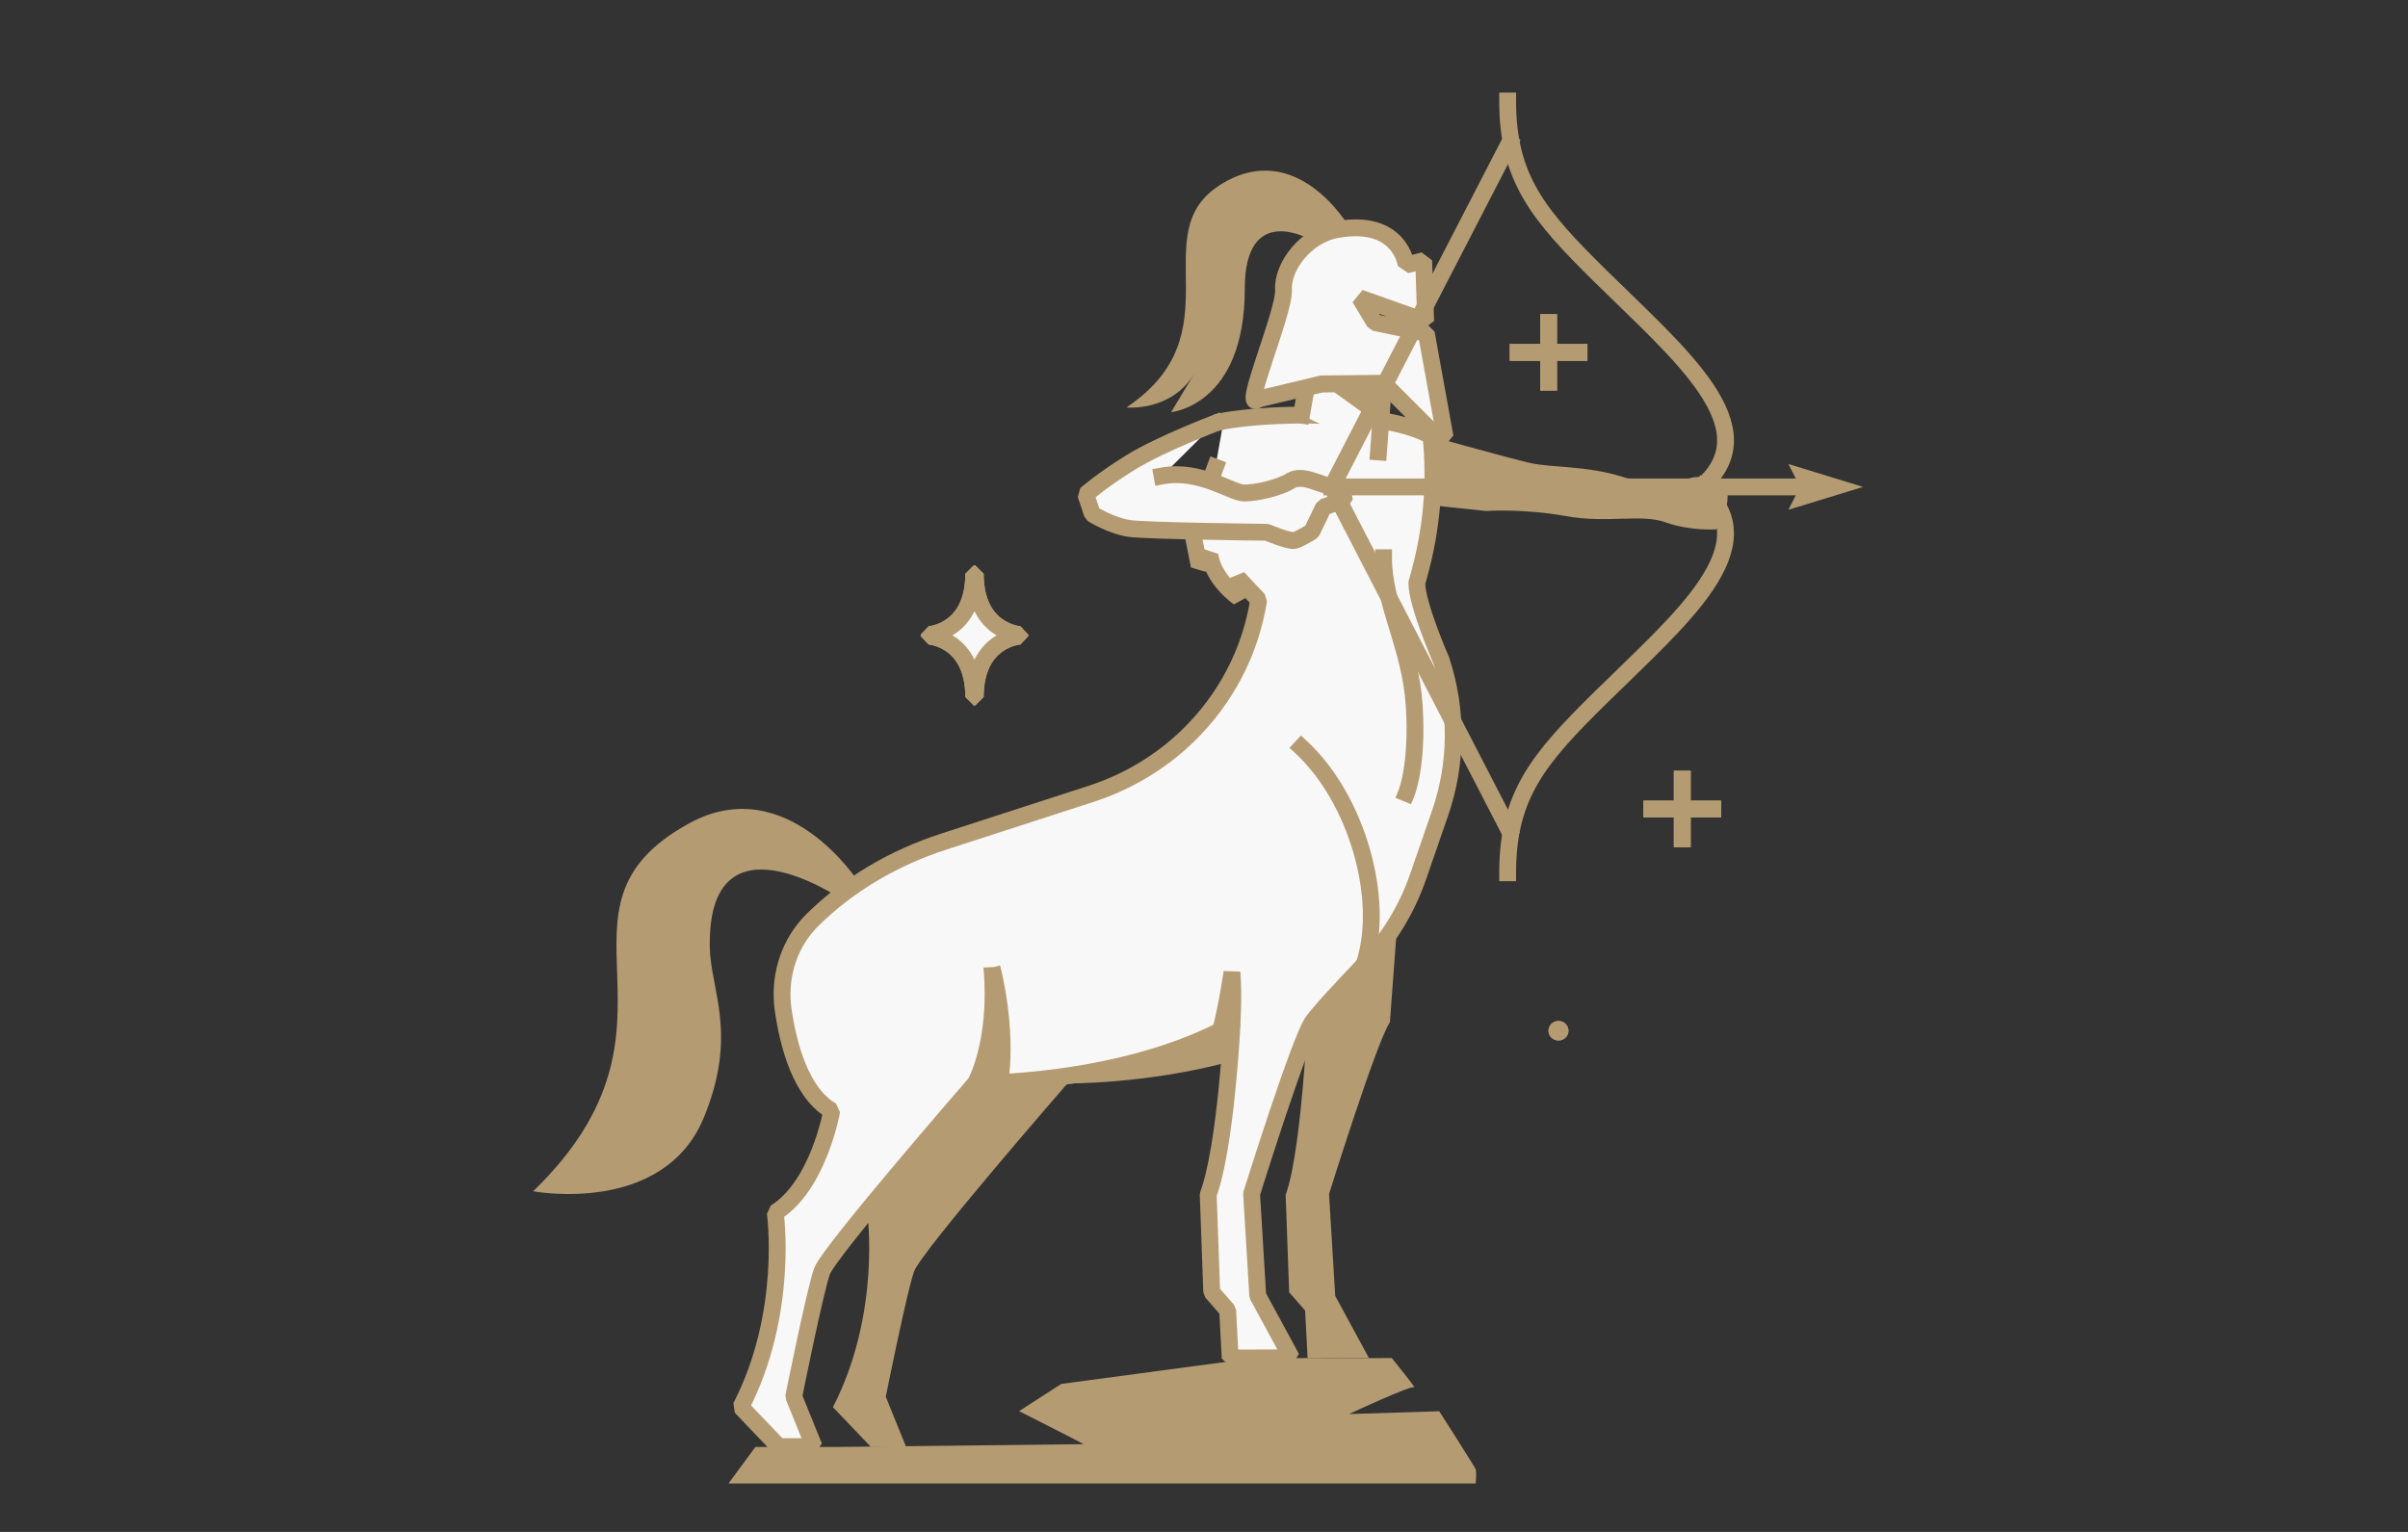 <svg width="143" height="91" viewBox="0 0 143 91" fill="none" xmlns="http://www.w3.org/2000/svg">
<rect x="0" y="0" width="143" height="91" fill="#333333" stroke="none"/>
<path d="M91.964 19.164V22.702" stroke="#B49B72" stroke-linecap="square" stroke-linejoin="bevel"/>
<path d="M93.77 20.933H90.156" stroke="#B49B72" stroke-linecap="square" stroke-linejoin="bevel"/>
<path d="M99.902 46.283V49.828" stroke="#B49B72" stroke-linecap="square" stroke-linejoin="bevel"/>
<path d="M101.716 48.059H98.095" stroke="#B49B72" stroke-linecap="square" stroke-linejoin="bevel"/>
<path d="M55.177 37.788C55.177 37.788 57.825 37.948 57.825 41.403H57.917C57.917 37.948 60.566 37.788 60.566 37.788V37.699C60.566 37.699 57.917 37.539 57.917 34.084H57.825C57.825 37.539 55.177 37.699 55.177 37.699V37.788Z" fill="#F8F8F8" stroke="#B49B72" stroke-linecap="square" stroke-linejoin="bevel"/>
<path d="M93.144 61.229C93.144 61.548 92.877 61.81 92.55 61.81C92.224 61.81 91.957 61.548 91.957 61.229C91.957 60.909 92.224 60.648 92.55 60.648C92.877 60.648 93.144 60.909 93.144 61.229Z" fill="#B49B72"/>
<path d="M77.765 58.303C77.765 58.303 77.4 68.152 76.349 70.975L76.558 76.768L77.504 77.848L77.654 80.683L81.294 80.671L79.292 76.979L78.926 70.931C78.926 70.931 81.758 61.855 82.54 60.724L82.984 54.739L77.778 58.31L77.765 58.303Z" fill="#B49B72"/>
<path d="M72.663 25.014C72.663 25.014 75.234 24.491 79.455 24.714C83.676 24.938 84.981 25.915 84.981 25.915C85.261 28.649 85.026 31.408 84.296 34.058L84.139 34.633C84.139 35.911 85.581 39.206 85.581 39.206C86.559 42.163 86.54 45.351 85.522 48.295L84.217 52.07C83.545 54.018 82.456 55.8 81.02 57.294C79.768 58.604 78.352 60.124 77.941 60.711C77.158 61.842 74.327 70.918 74.327 70.918L74.692 76.966L76.695 80.658L73.055 80.671L72.905 77.835L71.959 76.755L71.75 70.963C72.8 68.139 73.166 60.858 73.166 60.858C66.72 64.448 57.926 64.346 57.926 64.346C57.926 64.346 49.23 74.348 48.812 75.523C48.395 76.704 47.136 82.957 47.136 82.957L48.343 85.934H46.248L43.998 83.577C46.881 77.988 46.039 72.035 46.039 72.035C48.61 70.445 49.393 65.987 49.393 65.987C47.56 64.92 46.816 62.104 46.509 59.99C46.248 58.169 46.757 56.304 47.99 54.918C48.069 54.829 48.147 54.746 48.231 54.663C50.404 52.517 53.105 50.946 56.041 49.994L64.809 47.152C66.968 46.449 68.938 45.268 70.55 43.703C72.794 41.525 74.268 38.695 74.745 35.636L73.518 34.327L73.557 35.489C73.557 35.489 72.063 34.474 71.848 32.973L71.215 33.611L70.791 31.472L72.174 27.754" fill="#F8F8F8"/>
<path d="M72.663 25.014C72.663 25.014 75.234 24.491 79.455 24.714C83.676 24.938 84.981 25.915 84.981 25.915C85.261 28.649 85.026 31.408 84.296 34.058L84.139 34.633C84.139 35.911 85.581 39.206 85.581 39.206C86.559 42.163 86.54 45.351 85.522 48.295L84.217 52.07C83.545 54.018 82.456 55.8 81.02 57.294C79.768 58.604 78.352 60.124 77.941 60.711C77.158 61.842 74.327 70.918 74.327 70.918L74.692 76.966L76.695 80.658L73.055 80.671L72.905 77.835L71.959 76.755L71.75 70.963C72.8 68.139 73.166 60.858 73.166 60.858C66.72 64.448 57.926 64.346 57.926 64.346C57.926 64.346 49.23 74.348 48.812 75.523C48.395 76.704 47.136 82.957 47.136 82.957L48.343 85.934H46.248L43.998 83.577C46.881 77.988 46.039 72.035 46.039 72.035C48.61 70.445 49.393 65.987 49.393 65.987C47.56 64.92 46.816 62.104 46.509 59.99C46.248 58.169 46.757 56.304 47.99 54.918C48.069 54.829 48.147 54.746 48.231 54.663C50.404 52.517 53.105 50.946 56.041 49.994L64.809 47.152C66.968 46.449 68.938 45.268 70.55 43.703C72.794 41.525 74.268 38.695 74.745 35.636L73.518 34.327L73.557 35.489C73.557 35.489 72.063 34.474 71.848 32.973L71.215 33.611L70.791 31.472L72.174 27.754" stroke="#B49B72" stroke-linecap="square" stroke-linejoin="bevel"/>
<path d="M58.906 57.473C59.297 61.938 57.921 64.358 57.921 64.358C57.921 64.358 58.462 64.358 59.376 64.32C59.865 60.992 58.906 57.48 58.906 57.48V57.473Z" fill="#B49B72" stroke="#B49B72" stroke-linecap="square" stroke-linejoin="bevel"/>
<path d="M73.16 57.754C73.16 57.754 72.873 59.76 72.488 61.222C72.716 61.107 72.938 60.992 73.16 60.865C73.16 60.865 73.271 59.134 73.16 57.754Z" fill="#B49B72" stroke="#B49B72" stroke-linecap="square" stroke-linejoin="bevel"/>
<path d="M57.919 64.358C57.919 64.358 55.955 66.619 53.848 69.117C53.326 70.241 52.569 71.391 51.506 72.048C51.506 72.048 52.341 77.995 49.464 83.59L51.715 85.947H53.809L52.602 82.97C52.602 82.97 53.861 76.711 54.279 75.536C54.696 74.354 63.393 64.358 63.393 64.358C63.393 64.358 68.011 64.409 73.009 63.075C73.113 61.778 73.159 60.871 73.159 60.871C66.713 64.461 57.919 64.358 57.919 64.358Z" fill="#B49B72"/>
<path d="M81.863 26.847L82.163 22.76L78.484 22.798L77.577 23.015L77.29 24.657" fill="#F8F8F8"/>
<path d="M81.863 26.847L82.163 22.76L78.484 22.798L77.577 23.015L77.29 24.657" stroke="#B49B72" stroke-linecap="square" stroke-linejoin="bevel"/>
<path d="M79.405 13.633C77.533 13.971 76.143 15.849 76.222 17.203C76.3 18.557 73.651 24.612 74.728 23.705L78.485 22.805L82.165 22.766L85.355 25.96H85.818L84.703 19.796L81.63 19.157L80.749 17.695L84.663 19.087L84.546 15.479L83.509 15.74C83.509 15.74 83.163 12.962 79.405 13.639V13.633Z" fill="#F8F8F8" stroke="#B49B72" stroke-linecap="square" stroke-linejoin="bevel"/>
<path d="M72.422 11.008C67.907 13.895 73.459 19.809 66.896 24.203C66.896 24.203 69.545 24.484 70.928 22.191L69.545 24.484C69.545 24.484 73.922 24.107 73.922 17.152C73.922 11.896 77.895 14.278 77.895 14.278L80.146 13.518C80.146 13.518 77.014 8.07 72.428 11.001L72.422 11.008Z" fill="#B49B72"/>
<path d="M42.152 56.272C41.996 48.001 49.883 53.36 49.883 53.36L50.999 52.415C50.999 52.415 46.725 45.734 40.926 48.908C31.668 53.973 41.885 60.865 31.662 70.764C31.662 70.764 39.412 72.24 41.813 66.351C43.829 61.407 42.204 58.846 42.152 56.272Z" fill="#B49B72"/>
<path d="M64.339 85.78C64.169 85.672 60.516 83.826 60.516 83.826L63.021 82.21L74.406 80.683L78.046 80.671L79.011 80.683L82.652 80.671C82.652 80.671 84.159 82.542 83.989 82.408C83.819 82.267 80.114 83.998 80.114 83.998L85.47 83.832C85.47 83.832 87.577 87.121 87.636 87.288C87.695 87.454 87.636 88.124 87.636 88.124H43.261L44.859 85.953H49.693L64.339 85.787V85.78Z" fill="#B49B72"/>
<path d="M72.161 25.142C72.161 25.142 68.938 26.368 67.17 27.454C65.402 28.546 64.482 29.37 64.482 29.37L64.867 30.533C64.867 30.533 66.015 31.248 67.092 31.395C68.168 31.542 75.227 31.619 75.227 31.619C75.227 31.619 76.571 32.181 76.877 32.104C77.184 32.027 77.902 31.58 77.902 31.58L78.606 30.118L79.833 29.702C79.833 29.702 79.8 29.025 79.089 28.91C78.378 28.796 77.341 28.131 76.649 28.559C75.958 28.987 74.614 29.287 73.883 29.287C73.152 29.287 71.273 27.857 69.01 28.272" fill="#F8F8F8"/>
<path d="M72.161 25.142C72.161 25.142 68.938 26.368 67.17 27.454C65.402 28.546 64.482 29.37 64.482 29.37L64.867 30.533C64.867 30.533 66.015 31.248 67.092 31.395C68.168 31.542 75.227 31.619 75.227 31.619C75.227 31.619 76.571 32.181 76.877 32.104C77.184 32.027 77.902 31.58 77.902 31.58L78.606 30.118L79.833 29.702C79.833 29.702 79.8 29.025 79.089 28.91C78.378 28.796 77.341 28.131 76.649 28.559C75.958 28.987 74.614 29.287 73.883 29.287C73.152 29.287 71.273 27.857 69.01 28.272" stroke="#B49B72" stroke-linecap="square" stroke-linejoin="bevel"/>
<path d="M102.558 28.866C102.558 28.866 101.56 28.514 100.985 28.361C100.411 28.208 99.335 28.846 99.335 28.846C99.335 28.846 98.493 29 96.341 28.323C94.194 27.646 92.159 27.799 90.854 27.499C89.549 27.199 84.982 25.921 84.982 25.921C85.119 27.282 85.132 28.655 85.022 30.015L88.244 30.354C88.244 30.354 90.469 30.201 92.968 30.654C95.46 31.108 97.456 30.501 98.917 31.031C100.379 31.555 101.912 31.446 101.912 31.446C102.832 30.322 102.564 28.866 102.564 28.866H102.558Z" fill="#B49B72"/>
<path d="M79.091 28.923H108.005" stroke="#B49B72" stroke-linecap="square" stroke-linejoin="bevel"/>
<path d="M110.634 28.923L106.204 27.563L106.896 28.923L106.204 30.284L110.634 28.923Z" fill="#B49B72"/>
<path d="M89.532 6C89.532 10.624 91.385 12.796 95.039 16.398C99.749 21.042 105.085 25.423 101.041 28.923" stroke="#B49B72" stroke-linecap="square" stroke-linejoin="bevel"/>
<path d="M89.532 51.846C89.532 47.222 91.385 45.05 95.038 41.448C99.749 36.805 105.085 32.423 101.04 28.923" stroke="#B49B72" stroke-linecap="square" stroke-linejoin="bevel"/>
<path d="M89.627 8.517L79.091 28.923L89.581 49.24" stroke="#B49B72" stroke-linecap="square" stroke-linejoin="bevel"/>
<path d="M81.009 57.294C82.294 53.417 80.566 47.446 77.284 44.399" stroke="#B49B72" stroke-linecap="square" stroke-linejoin="bevel"/>
<path d="M82.164 33.132C82.164 35.968 83.756 38.395 83.984 41.921C84.213 45.453 83.521 47.12 83.521 47.12" stroke="#B49B72" stroke-linecap="square" stroke-linejoin="bevel"/>
<path d="M78.482 22.798C78.599 22.798 81.979 25.289 81.979 25.289L82.161 22.766L78.482 22.804V22.798Z" fill="#B49B72"/>
<path d="M91.964 19.164V22.702" stroke="#B49B72" stroke-linecap="square" stroke-linejoin="bevel"/>
<path d="M93.77 20.933H90.156" stroke="#B49B72" stroke-linecap="square" stroke-linejoin="bevel"/>
<path d="M99.902 46.283V49.828" stroke="#B49B72" stroke-linecap="square" stroke-linejoin="bevel"/>
<path d="M101.716 48.059H98.095" stroke="#B49B72" stroke-linecap="square" stroke-linejoin="bevel"/>
<path d="M55.177 37.788C55.177 37.788 57.825 37.948 57.825 41.403H57.917C57.917 37.948 60.566 37.788 60.566 37.788V37.699C60.566 37.699 57.917 37.539 57.917 34.084H57.825C57.825 37.539 55.177 37.699 55.177 37.699V37.788Z" fill="#F8F8F8" stroke="#B49B72" stroke-linecap="square" stroke-linejoin="bevel"/>
<path d="M93.144 61.229C93.144 61.548 92.877 61.81 92.55 61.81C92.224 61.81 91.957 61.548 91.957 61.229C91.957 60.909 92.224 60.648 92.55 60.648C92.877 60.648 93.144 60.909 93.144 61.229Z" fill="#B49B72"/>
</svg>
